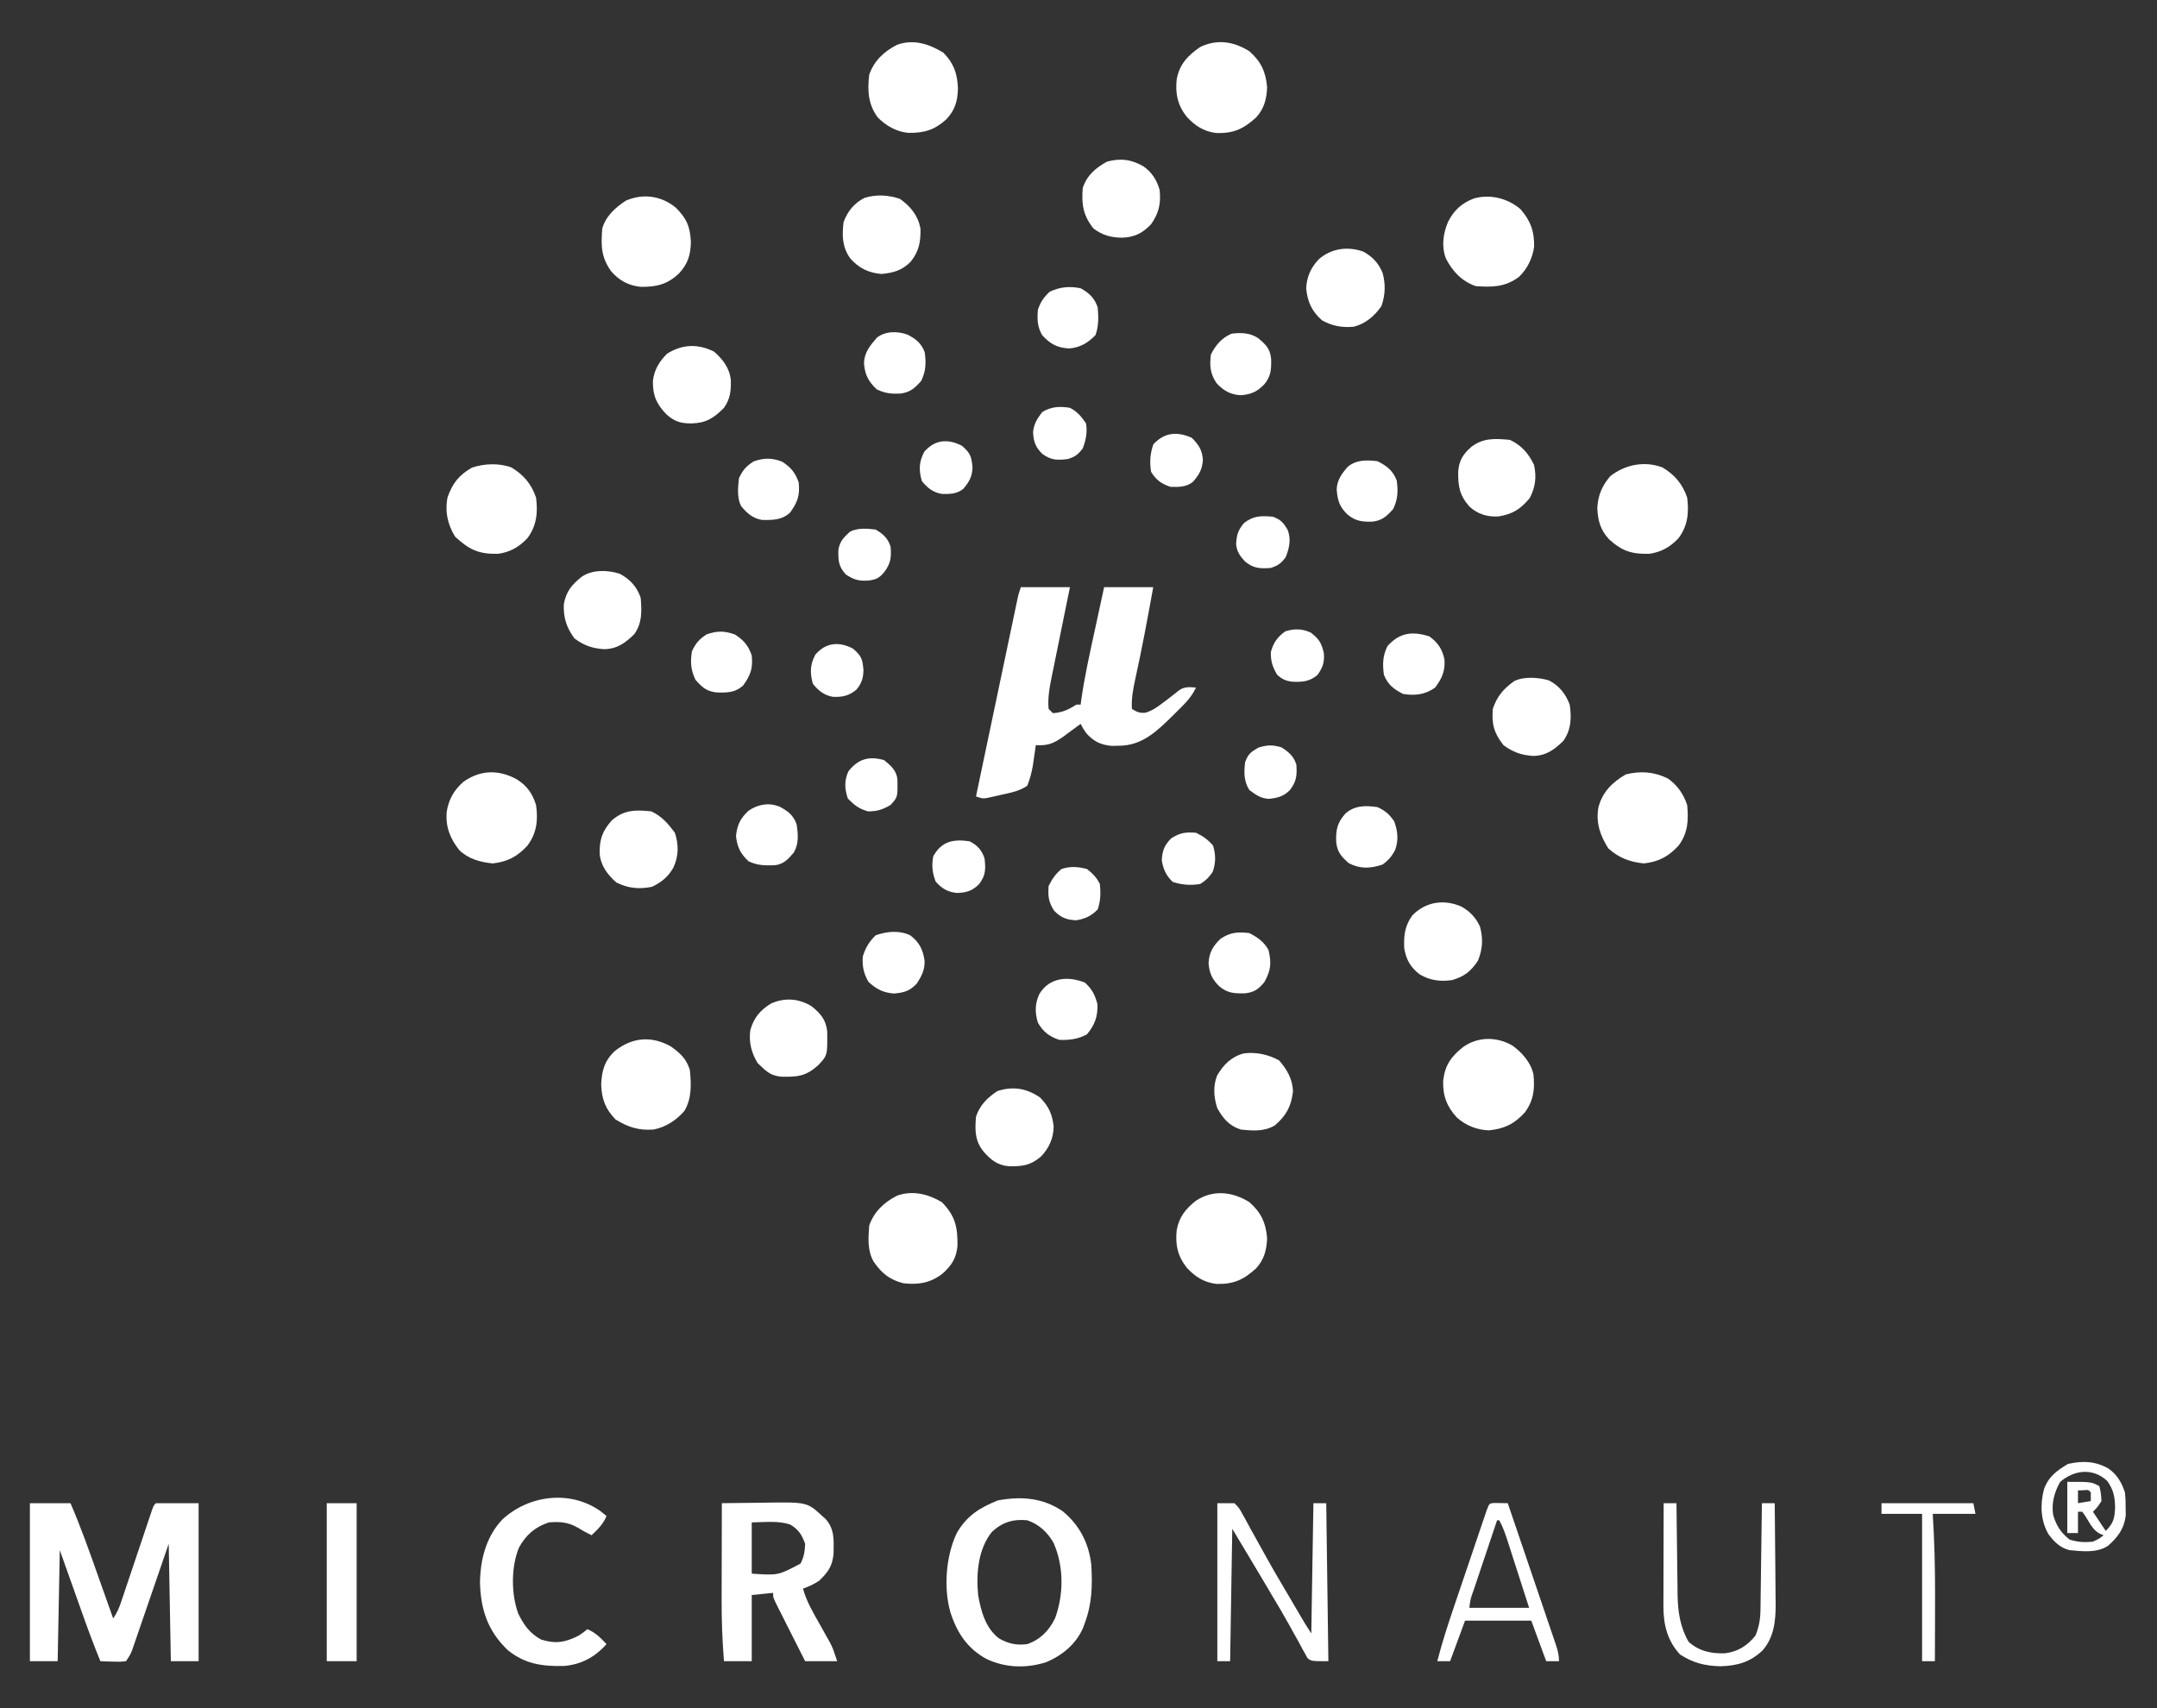<?xml version="1.0" encoding="UTF-8"?>
<svg version="1.1" xmlns="http://www.w3.org/2000/svg" width="1010" height="800">
<rect width="100%" height="100%" fill="#333333" stroke="none"/>
<path d="M0 0 C7.59 0 15.18 0 23 0 C22.278 3.528 21.556 7.056 20.812 10.691 C20.116 14.12 19.422 17.549 18.728 20.978 C18.245 23.356 17.76 25.733 17.272 28.11 C16.571 31.531 15.878 34.955 15.188 38.379 C14.969 39.436 14.75 40.494 14.525 41.584 C13.483 46.79 12.52 51.687 13 57 C13.66 57.66 14.32 58.32 15 59 C19.45 58.703 22.287 57.372 26 55 C26.66 55 27.32 55 28 55 C28.091 54.315 28.181 53.629 28.275 52.923 C29.846 41.896 32.256 31.065 34.625 20.188 C35.05 18.223 35.474 16.259 35.898 14.295 C36.928 9.529 37.964 4.765 39 0 C46.59 0 54.18 0 62 0 C59.374 14.48 56.706 28.936 53.525 43.307 C52.52 47.954 51.719 52.211 52 57 C54.284 58.438 55.575 59.037 58.297 58.801 C61.637 57.811 63.792 56.229 66.562 54.125 C67.492 53.426 68.421 52.728 69.379 52.008 C70.983 50.779 72.572 49.532 74.137 48.254 C76.766 46.484 78.91 46.789 82 47 C79.893 51.677 76.602 54.739 73 58.312 C72.329 58.982 71.658 59.651 70.966 60.34 C63.675 67.486 56.831 74.116 46.25 74.25 C44.432 74.289 44.432 74.289 42.578 74.328 C37.395 73.853 34.166 72.292 30.688 68.438 C29 66 29 66 28 64 C27.252 64.554 26.505 65.109 25.734 65.68 C24.75 66.404 23.765 67.129 22.75 67.875 C21.288 68.954 21.288 68.954 19.797 70.055 C15.184 73.263 12.707 74.259 7 74 C6.879 74.869 6.758 75.738 6.633 76.633 C6.465 77.785 6.298 78.938 6.125 80.125 C5.963 81.262 5.8 82.399 5.633 83.57 C5.019 86.899 4.296 89.873 3 93 C-0.857 95.571 -4.517 96.211 -9 97.188 C-10.23 97.473 -10.23 97.473 -11.484 97.764 C-12.273 97.938 -13.062 98.113 -13.875 98.293 C-14.594 98.453 -15.314 98.613 -16.055 98.778 C-18 99 -18 99 -21 98 C-18.412 85.665 -15.821 73.33 -13.229 60.996 C-12.025 55.269 -10.822 49.542 -9.62 43.815 C-8.461 38.29 -7.301 32.766 -6.139 27.242 C-5.695 25.132 -5.252 23.021 -4.81 20.911 C-4.191 17.961 -3.571 15.011 -2.949 12.061 C-2.766 11.184 -2.583 10.306 -2.394 9.402 C-2.224 8.599 -2.054 7.795 -1.88 6.967 C-1.733 6.27 -1.586 5.572 -1.435 4.853 C-1 3 -1 3 0 0 Z " fill="#FFFFFF" transform="translate(478,275)"/>
<path d="M0 0 C6.27 0 12.54 0 19 0 C23.797 11.067 27.79 22.384 31.812 33.75 C32.512 35.719 33.212 37.688 33.912 39.656 C35.611 44.436 37.307 49.218 39 54 C40.831 51.254 41.736 49.176 42.772 46.085 C43.109 45.088 43.446 44.09 43.793 43.062 C44.151 41.987 44.51 40.912 44.879 39.805 C45.251 38.702 45.623 37.598 46.007 36.462 C47.196 32.934 48.38 29.405 49.562 25.875 C50.749 22.338 51.937 18.802 53.129 15.267 C53.871 13.065 54.61 10.863 55.346 8.66 C55.847 7.173 55.847 7.173 56.358 5.656 C56.651 4.779 56.945 3.902 57.248 2.998 C58 1 58 1 59 0 C65.6 0 72.2 0 79 0 C79 24.42 79 48.84 79 74 C74.71 74 70.42 74 66 74 C65.67 55.85 65.34 37.7 65 19 C59.162 35.977 59.162 35.977 53.333 52.956 C52.6 55.082 51.866 57.207 51.133 59.332 C50.754 60.439 50.376 61.547 49.986 62.688 C49.621 63.743 49.256 64.799 48.879 65.886 C48.564 66.803 48.249 67.72 47.924 68.665 C47 71 47 71 45 74 C42.18 74.293 42.18 74.293 38.875 74.188 C37.231 74.147 37.231 74.147 35.555 74.105 C34.712 74.071 33.869 74.036 33 74 C30.282 67.332 27.735 60.623 25.328 53.836 C25.037 53.02 24.746 52.205 24.447 51.365 C23.379 48.369 22.315 45.372 21.25 42.375 C18.858 35.651 16.465 28.927 14 22 C13.67 39.16 13.34 56.32 13 74 C8.71 74 4.42 74 0 74 C0 49.58 0 25.16 0 0 Z " fill="#FFFFFF" transform="translate(14,704)"/>
<path d="M0 0 C7.926 6.461 12.423 15.151 13.492 25.305 C14.042 34.686 13.847 43.394 10.492 52.305 C10.109 53.378 10.109 53.378 9.719 54.473 C6.443 62.241 -0.073 67.619 -7.758 70.805 C-16.993 73.715 -26.715 73.441 -35.508 69.305 C-44.539 64.428 -49.475 56.891 -52.508 47.305 C-55.75 35.85 -54.577 20.939 -49.508 10.305 C-44.802 2.149 -38.792 -1.561 -30.258 -5.008 C-19.407 -6.997 -9.295 -6.283 0 0 Z M-33.02 9.707 C-39.55 17.729 -40.467 29.38 -39.508 39.305 C-38.216 46.786 -36.012 54.957 -29.652 59.684 C-25.265 62.119 -21.563 62.96 -16.508 62.305 C-10.403 60.187 -6.302 55.991 -3.5 50.234 C0.63 39.048 0.665 25.845 -4.195 14.867 C-6.975 9.934 -11.133 6.096 -16.508 4.305 C-23.096 3.659 -28.167 5.205 -33.02 9.707 Z " fill="#FFFFFF" transform="translate(497.508,707.695)"/>
<path d="M0 0 C4.677 -0.075 9.354 -0.129 14.032 -0.165 C15.62 -0.18 17.207 -0.2 18.795 -0.226 C39.883 -0.565 39.883 -0.565 46.938 5.938 C47.483 6.421 48.028 6.904 48.59 7.402 C52.875 12.258 52.413 17.347 52.316 23.574 C51.779 29.393 49.815 32.278 45.562 36.312 C43.093 37.939 40.791 39.043 38 40 C39.669 46.175 42.888 51.466 46 57 C47.088 58.935 48.172 60.872 49.25 62.812 C49.73 63.665 50.209 64.517 50.703 65.395 C52 68 52 68 54 74 C49.05 74 44.1 74 39 74 C36.86 69.766 34.723 65.531 32.591 61.292 C31.865 59.85 31.138 58.409 30.409 56.968 C29.362 54.9 28.321 52.829 27.281 50.758 C26.953 50.112 26.625 49.466 26.287 48.801 C24 44.228 24 44.228 24 42 C19.05 42.495 19.05 42.495 14 43 C14 53.23 14 63.46 14 74 C9.71 74 5.42 74 1 74 C0.227 64.463 -0.137 55.077 -0.098 45.508 C-0.096 44.196 -0.095 42.884 -0.093 41.532 C-0.09 38.096 -0.08 34.661 -0.069 31.225 C-0.058 27.698 -0.054 24.171 -0.049 20.645 C-0.038 13.763 -0.021 6.882 0 0 Z M14 9 C14 16.92 14 24.84 14 33 C26.406 33.84 26.406 33.84 36.875 28.25 C38.461 25.078 38.878 22.545 39 19 C37.478 14.834 35.868 12.227 32 10 C26.349 8.077 19.851 8.946 14 9 Z " fill="#FFFFFF" transform="translate(338,704)"/>
<path d="M0 0 C0.949 0.763 1.897 1.526 2.875 2.312 C1.32 6.129 -1.161 8.504 -4.125 11.312 C-6.381 10.226 -8.499 9.079 -10.625 7.75 C-15.101 5.176 -18.966 4.883 -24.125 5.312 C-30.593 7.464 -34.766 11.042 -38.094 17.066 C-41.873 26.007 -41.812 39.023 -38.438 48.062 C-35.793 53.434 -33.102 57.214 -27.75 60.188 C-20.947 62.299 -16.432 61.525 -10.125 58.312 C-7.786 56.749 -7.786 56.749 -6.125 55.312 C-2.308 56.868 0.067 59.348 2.875 62.312 C-2.541 68.406 -9.006 71.915 -17.191 72.551 C-27.311 72.766 -35.533 71.6 -43.5 65 C-52.655 56.182 -55.998 46.314 -56.375 33.688 C-56.254 22.841 -53.582 12.159 -46.047 4.086 C-33.707 -7.456 -14.275 -10.05 0 0 Z " fill="#FFFFFF" transform="translate(281.125,707.688)"/>
<path d="M0 0 C4.505 3.306 8.537 7.817 9.82 13.336 C10.582 20.193 9.955 25.686 5.82 31.336 C0.904 36.692 -3.711 38.995 -10.992 39.711 C-16.691 39.526 -21.732 37.491 -26.012 33.723 C-30.721 28.555 -32.675 23.514 -32.418 16.41 C-31.598 9.274 -28.735 5.189 -23.148 0.746 C-16.18 -4.245 -7.412 -4.231 0 0 Z " fill="#FFFFFF" transform="translate(708.18,489.664)"/>
<path d="M0 0 C4.431 3.052 7.361 7.351 9.047 12.41 C9.751 19.553 9.429 25.537 5.047 31.41 C0.314 36.555 -4.203 38.977 -11.203 39.785 C-17.716 39.134 -23.038 37.163 -27.891 32.723 C-31.753 26.519 -33.724 20.873 -32.523 13.543 C-30.587 6.301 -26.058 1.804 -19.703 -1.902 C-12.803 -3.627 -6.394 -3.163 0 0 Z " fill="#FFFFFF" transform="translate(780.953,364.59)"/>
<path d="M0 0 C4.789 3.007 7.333 6.66 9 12 C10.019 19.073 9.331 25.195 5 31 C0.268 36.145 -4.25 38.567 -11.25 39.375 C-17.124 38.788 -22.525 37.343 -26.902 33.199 C-31.196 27.793 -33.335 22.471 -32.875 15.5 C-31.998 9.574 -29.591 5.191 -25.062 1.188 C-17.137 -4.474 -8.504 -4.669 0 0 Z " fill="#FFFFFF" transform="translate(242,365)"/>
<path d="M0 0 C5.447 4.787 7.728 9.633 8.312 16.875 C8.114 22.359 6.939 26.863 3.195 30.988 C-2.751 36.407 -7.359 38.513 -15.441 38.309 C-21.306 37.601 -25.428 34.924 -29.375 30.625 C-33.581 25.241 -34.779 19.784 -34 13 C-32.819 6.887 -29.924 3.271 -25.113 -0.59 C-17.004 -6.001 -7.944 -4.925 0 0 Z " fill="#FFFFFF" transform="translate(585,563)"/>
<path d="M0 0 C4.721 5.504 6.448 10.232 6.34 17.492 C5.605 22.915 3.179 27.916 -0.785 31.707 C-7.262 36.479 -13.229 36.567 -21 36 C-27.53 33.744 -31.878 29.087 -35 23 C-37.113 17.238 -36.272 11.457 -33.977 5.922 C-31.245 0.547 -27.686 -2.795 -22 -5 C-14.347 -7.261 -5.979 -5.144 0 0 Z " fill="#FFFFFF" transform="translate(712,98)"/>
<path d="M0 0 C5.445 4.794 7.728 9.628 8.312 16.875 C8.114 22.359 6.939 26.863 3.195 30.988 C-2.751 36.407 -7.359 38.513 -15.441 38.309 C-21.306 37.601 -25.428 34.924 -29.375 30.625 C-33.581 25.241 -34.779 19.784 -34 13 C-32.647 5.995 -28.77 1.983 -23 -2 C-15.038 -5.815 -7.275 -4.585 0 0 Z " fill="#FFFFFF" transform="translate(585,24)"/>
<path d="M0 0 C6.294 6.421 7.421 11.584 7.34 20.441 C6.78 26.308 4.586 29.702 0.25 33.555 C-5.434 37.891 -10.937 38.781 -18 38 C-24.463 36.331 -28.146 33.344 -31.906 27.902 C-34.916 22.667 -34.427 16.851 -34 11 C-31.744 4.47 -27.087 0.122 -21 -3 C-13.79 -5.644 -6.398 -3.809 0 0 Z " fill="#FFFFFF" transform="translate(441,563)"/>
<path d="M0 0 C4.454 3.169 7.314 5.754 9 11 C9.705 17.671 9.976 24.354 6.473 30.281 C2.746 34.631 -2.342 37.953 -8 39 C-14.894 39.53 -19.95 37.872 -25.75 34.312 C-30.497 29.433 -32.25 24.814 -32.5 18 C-32.236 11.456 -30.943 6.756 -26.094 2.215 C-18.032 -4.148 -9.176 -5.021 0 0 Z " fill="#FFFFFF" transform="translate(314,490)"/>
<path d="M0 0 C4.922 5.059 6.518 9.754 6.812 16.812 C6.603 22.856 5.427 26.896 1.25 31.312 C-4.306 36.261 -9.068 37.628 -16.441 37.531 C-22.056 36.999 -26.822 34.24 -30.75 30.312 C-35.294 24.179 -35.608 17.732 -34.75 10.312 C-32.494 3.783 -27.837 -0.566 -21.75 -3.688 C-14.008 -6.526 -6.682 -4.1 0 0 Z " fill="#FFFFFF" transform="translate(441.75,24.688)"/>
<path d="M0 0 C5.715 3.44 9.329 7.733 11.508 14.059 C12.417 21.131 11.807 27.239 7.508 33.059 C3.626 37.228 -0.66 39.688 -6.324 40.43 C-14.51 40.612 -19.006 39.131 -25.02 33.672 C-29.14 29.313 -30.385 24.659 -30.559 18.828 C-30.225 12.958 -28.293 8.538 -24.492 4.059 C-17.515 -1.383 -8.505 -3.213 0 0 Z " fill="#FFFFFF" transform="translate(778.492,218.941)"/>
<path d="M0 0 C5.715 3.44 9.329 7.733 11.508 14.059 C12.417 21.131 11.807 27.239 7.508 33.059 C3.626 37.228 -0.66 39.688 -6.324 40.43 C-15.448 40.633 -19.765 38.462 -26.367 32.434 C-29.925 26.782 -31.274 20.349 -29.867 13.746 C-27.423 7.19 -24.582 3.557 -18.492 0.059 C-12.745 -1.857 -5.713 -2.158 0 0 Z " fill="#FFFFFF" transform="translate(239.492,218.941)"/>
<path d="M0 0 C5.098 5.046 6.731 8.936 7.062 16.125 C6.915 22.267 5.675 26.187 1.562 30.75 C-3.975 36.01 -9.191 37.223 -16.652 37.062 C-22.365 36.422 -26.551 34.058 -30.312 29.75 C-35.008 23.121 -35.051 17.8 -34.438 9.75 C-32.71 3.921 -28.411 0.063 -23.438 -3.25 C-15.385 -6.798 -6.742 -5.569 0 0 Z " fill="#FFFFFF" transform="translate(316.438,97.25)"/>
<path d="M0 0 C2.64 0 5.28 0 8 0 C10.199 2.202 10.199 2.202 11.902 5.324 C12.383 6.173 12.383 6.173 12.873 7.038 C13.923 8.907 14.929 10.796 15.938 12.688 C16.662 13.992 17.389 15.294 18.119 16.595 C19.647 19.321 21.16 22.055 22.664 24.793 C26.091 31.002 29.703 37.102 33.308 43.209 C34.423 45.101 35.534 46.997 36.642 48.893 C36.988 49.483 37.333 50.073 37.688 50.681 C38.017 51.243 38.345 51.804 38.684 52.383 C40.397 55.312 42.117 58.176 44 61 C44.33 40.87 44.66 20.74 45 0 C46.98 0 48.96 0 51 0 C51.33 24.42 51.66 48.84 52 74 C44 74 44 74 42.197 72.513 C41.818 71.815 41.44 71.117 41.051 70.398 C40.602 69.61 40.154 68.821 39.691 68.008 C39.236 67.139 38.781 66.27 38.312 65.375 C37.278 63.528 36.243 61.682 35.207 59.836 C34.417 58.391 34.417 58.391 33.612 56.917 C31.014 52.215 28.25 47.614 25.5 43 C24.531 41.354 23.562 39.709 22.594 38.062 C17.431 29.354 12.209 20.681 7 12 C6.67 32.46 6.34 52.92 6 74 C4.02 74 2.04 74 0 74 C0 49.58 0 25.16 0 0 Z " fill="#FFFFFF" transform="translate(570,704)"/>
<path d="M0 0 C2.051 0.033 4.102 0.065 6.152 0.098 C9.287 9.301 12.417 18.507 15.54 27.714 C16.99 31.989 18.442 36.264 19.898 40.537 C21.303 44.659 22.703 48.783 24.1 52.908 C24.634 54.483 25.17 56.058 25.708 57.632 C26.459 59.833 27.205 62.036 27.949 64.24 C28.174 64.893 28.398 65.546 28.629 66.219 C29.56 68.99 30.152 71.149 30.152 74.098 C28.172 74.098 26.192 74.098 24.152 74.098 C21.842 67.828 19.532 61.558 17.152 55.098 C6.922 55.098 -3.308 55.098 -13.848 55.098 C-16.158 61.368 -18.468 67.638 -20.848 74.098 C-22.828 74.098 -24.808 74.098 -26.848 74.098 C-24.623 65.426 -21.878 56.968 -18.996 48.496 C-18.532 47.124 -18.068 45.752 -17.604 44.38 C-16.639 41.531 -15.673 38.682 -14.704 35.833 C-13.461 32.178 -12.224 28.52 -10.989 24.861 C-10.035 22.04 -9.079 19.22 -8.122 16.399 C-7.664 15.05 -7.207 13.7 -6.751 12.349 C-6.117 10.475 -5.479 8.601 -4.841 6.728 C-4.48 5.662 -4.118 4.596 -3.745 3.498 C-2.486 0.131 -2.486 0.131 0 0 Z M1.152 8.098 C-0.703 13.614 -2.554 19.132 -4.402 24.65 C-5.031 26.529 -5.662 28.407 -6.293 30.284 C-7.2 32.979 -8.102 35.675 -9.004 38.371 C-9.288 39.214 -9.573 40.057 -9.866 40.925 C-11.313 44.923 -11.313 44.923 -11.848 49.098 C-2.608 49.098 6.632 49.098 16.152 49.098 C14.483 43.901 12.812 38.704 11.135 33.509 C10.566 31.742 9.997 29.975 9.43 28.208 C8.614 25.665 7.794 23.123 6.973 20.582 C6.72 19.793 6.468 19.005 6.209 18.192 C5.072 14.687 3.962 11.327 2.152 8.098 C1.822 8.098 1.492 8.098 1.152 8.098 Z " fill="#FFFFFF" transform="translate(699.848,703.902)"/>
<path d="M0 0 C4.62 0 9.24 0 14 0 C14 24.42 14 48.84 14 74 C9.38 74 4.76 74 0 74 C0 49.58 0 25.16 0 0 Z " fill="#FFFFFF" transform="translate(153,704)"/>
<path d="M0 0 C1.98 0 3.96 0 6 0 C6.006 0.629 6.012 1.259 6.018 1.907 C6.082 8.494 6.167 15.081 6.262 21.667 C6.296 24.121 6.324 26.575 6.346 29.029 C6.38 32.569 6.433 36.109 6.488 39.648 C6.495 40.734 6.501 41.82 6.508 42.939 C6.658 50.842 7.705 58.005 11.688 64.938 C16.621 69.338 22.322 70.543 28.832 70.285 C34.937 69.482 39.172 66.703 43 62 C44.609 57.961 45.26 54.512 45.319 50.178 C45.339 49.058 45.359 47.937 45.379 46.782 C45.391 45.588 45.402 44.394 45.414 43.164 C45.433 41.93 45.453 40.695 45.473 39.423 C45.532 35.491 45.579 31.558 45.625 27.625 C45.662 24.954 45.702 22.284 45.742 19.613 C45.838 13.076 45.923 6.538 46 0 C47.98 0 49.96 0 52 0 C52.093 7.259 52.164 14.518 52.207 21.778 C52.228 25.149 52.256 28.521 52.302 31.893 C52.351 35.78 52.373 39.667 52.391 43.555 C52.411 44.75 52.432 45.945 52.453 47.176 C52.455 55.087 51.721 62.69 46.355 68.906 C40.553 74.443 34.45 76.155 26.562 76.375 C19.237 76.18 13.848 74.827 7.688 70.875 C1.814 64.592 -0.133 56.932 -0.114 48.475 C-0.113 47.395 -0.113 46.314 -0.113 45.2 C-0.108 44.045 -0.103 42.89 -0.098 41.699 C-0.096 40.508 -0.095 39.316 -0.093 38.089 C-0.088 34.288 -0.075 30.488 -0.062 26.688 C-0.057 24.109 -0.053 21.53 -0.049 18.951 C-0.038 12.634 -0.021 6.317 0 0 Z " fill="#FFFFFF" transform="translate(779,704)"/>
<path d="M0 0 C4.353 2.438 7.064 5.32 9.02 9.918 C10.506 15.293 10.3 20.222 8.516 25.477 C5.255 30.151 1.2 33.672 -4.359 35.164 C-9.89 35.686 -14.531 34.882 -19.359 32.164 C-24.068 28.026 -26.13 23.496 -26.734 17.352 C-26.572 11.978 -24.559 7.485 -20.863 3.586 C-14.985 -1.515 -7.364 -2.609 0 0 Z " fill="#FFFFFF" transform="translate(638.359,117.836)"/>
<path d="M0 0 C4.066 2.783 6.449 6.512 7.758 11.203 C8.381 17.535 7.429 21.949 3.758 27.203 C-0.284 31.467 -4.064 33.341 -9.93 33.516 C-15.139 33.447 -19.061 32.361 -23.242 29.203 C-28.127 23.066 -28.885 17.823 -28.242 10.203 C-26.218 4.243 -22.31 0.899 -16.867 -2.109 C-10.456 -3.789 -5.707 -3.178 0 0 Z " fill="#FFFFFF" transform="translate(535.242,77.797)"/>
<path d="M0 0 C4.129 4.238 5.799 7.952 6.375 13.812 C6.213 19.187 4.2 23.679 0.504 27.578 C-4.361 31.8 -8.307 32.306 -14.504 32.207 C-19.853 31.763 -22.858 29.362 -26.312 25.5 C-30.544 20.435 -30.528 15.365 -30 9 C-28.242 3.622 -24.662 0.078 -20 -3 C-12.628 -5.404 -6.295 -4.309 0 0 Z " fill="#FFFFFF" transform="translate(487,514)"/>
<path d="M0 0 C4.907 2.32 7.811 5.718 11 10 C12.858 15.574 12.806 20.943 10.312 26.312 C7.81 30.73 4.867 33.088 0.312 35.312 C-5.647 36.549 -10.921 36.039 -16.375 33.312 C-20.502 29.676 -23.647 25.561 -24.203 19.949 C-24.341 13.285 -23.08 9.346 -18.562 4.25 C-12.856 -0.761 -7.391 -0.794 0 0 Z " fill="#FFFFFF" transform="translate(305,380)"/>
<path d="M0 0 C5.037 3.598 8.446 7.744 9.625 13.875 C9.798 19.995 8.936 24.675 5.02 29.473 C0.967 33.548 -3.095 34.656 -8.625 35.188 C-14.682 34.683 -19.313 32.434 -23.312 27.812 C-27.05 22.49 -27.126 17.194 -26.375 10.875 C-24.51 5.824 -21.327 1.89 -16.465 -0.504 C-10.948 -2.144 -5.408 -1.803 0 0 Z " fill="#FFFFFF" transform="translate(421.375,93.125)"/>
<path d="M0 0 C3.706 4.268 6.255 8.691 6.5 14.438 C5.726 21.4 3.385 25.832 -1.938 30.375 C-6.871 33.432 -12.333 32.963 -17.938 32.375 C-23.319 30.693 -26.25 27.233 -28.938 22.375 C-30.608 17.363 -31.003 12.07 -29.031 7.082 C-26.057 2.001 -22.437 -1.669 -16.594 -3.266 C-10.89 -4.037 -5.007 -2.77 0 0 Z " fill="#FFFFFF" transform="translate(598.938,496.625)"/>
<path d="M0 0 C4.093 2.337 6.79 5.136 8.75 9.438 C10.273 15.097 10.014 19.984 7.75 25.438 C4.42 30.384 1.469 32.722 -4.25 34.438 C-9.824 35.251 -14.541 34.642 -19.453 31.812 C-23.758 28.519 -25.851 24.873 -26.727 19.531 C-27.011 13.594 -26.451 8.905 -22.859 4.062 C-16.574 -2.284 -8.105 -3.519 0 0 Z " fill="#FFFFFF" transform="translate(684.25,424.562)"/>
<path d="M0 0 C4.853 2.437 7.959 6.393 9.828 11.387 C10.749 17.567 10.55 23.176 6.828 28.387 C2.586 32.534 -1.222 35.329 -7.305 35.418 C-12.887 35.04 -16.643 33.673 -21.172 30.387 C-25.617 24.772 -26.765 20.498 -26.172 13.387 C-24.206 7.479 -21.175 3.976 -16.172 0.387 C-11.585 -1.907 -4.845 -1.368 0 0 Z " fill="#FFFFFF" transform="translate(725.172,318.613)"/>
<path d="M0 0 C4.127 3.636 7.272 7.751 7.828 13.363 C7.934 18.469 7.611 21.978 4.625 26.312 C-0.169 31.141 -3.741 33.442 -10.688 33.625 C-15.77 33.565 -18.509 32.811 -22.375 29.312 C-27.093 24.389 -28.744 20.48 -28.656 13.727 C-28.046 8.488 -25.679 4.617 -22 0.938 C-14.812 -3.512 -7.568 -3.784 0 0 Z " fill="#FFFFFF" transform="translate(334.375,164.688)"/>
<path d="M0 0 C4.837 2.614 8.063 6.09 9.793 11.281 C10.301 17.503 10.547 23.026 6.793 28.281 C2.551 32.429 -1.257 35.223 -7.34 35.312 C-12.919 34.934 -16.716 33.628 -21.207 30.281 C-24.941 25.27 -26.456 20.559 -26.207 14.281 C-25.184 8.377 -22.459 5.065 -17.828 1.41 C-12.889 -2.029 -5.61 -1.827 0 0 Z " fill="#FFFFFF" transform="translate(290.207,268.719)"/>
<path d="M0 0 C4.15 3.407 6.602 6.207 7.211 11.688 C7.342 22.955 7.342 22.955 2.875 27.664 C-2.831 32.691 -6.407 33.012 -13.918 32.945 C-18.034 32.584 -20.135 31.5 -23.125 28.664 C-23.867 27.963 -24.61 27.262 -25.375 26.539 C-28.283 21.762 -29.519 16.82 -28.82 11.227 C-27.222 5.386 -24.248 1.827 -19.125 -1.336 C-12.744 -4.226 -5.962 -3.748 0 0 Z " fill="#FFFFFF" transform="translate(380.125,471.336)"/>
<path d="M0 0 C5.437 2.575 8.735 6.349 11.312 11.75 C12.522 17.468 11.984 22.137 9.25 27.312 C4.897 32.512 1.306 34.774 -5.375 35.867 C-10.618 36.132 -14.919 34.858 -18.859 31.34 C-23.606 26.016 -24.304 21.765 -24.211 14.723 C-23.808 9.527 -21.772 6.497 -17.938 3.188 C-12.293 -1.016 -6.887 -0.604 0 0 Z " fill="#FFFFFF" transform="translate(707,206)"/>
<path d="M0 0 C4.092 2.917 6.139 6.525 7.688 11.203 C7.988 14.543 7.988 14.543 8 18.141 C8.017 19.325 8.034 20.51 8.051 21.73 C7.383 28.113 4.424 32.045 -0.312 36.203 C-5.623 39.624 -12.268 38.741 -18.312 38.203 C-22.764 37.007 -25.514 34.308 -28.188 30.641 C-31.847 24.109 -32.039 17.068 -30.312 9.891 C-28.221 3.856 -24.323 0.993 -19 -2.172 C-12.194 -3.755 -6.124 -3.506 0 0 Z M-22.688 6.266 C-25.386 11.143 -26.785 16.089 -25.938 21.676 C-24.476 26.65 -22.432 29.908 -18.312 33.203 C-14.609 34.438 -11.166 34.653 -7.312 34.203 C-4.387 32.852 -4.387 32.852 -2.312 31.203 C-2.908 30.969 -3.504 30.734 -4.117 30.492 C-6.825 28.902 -7.819 27.248 -9.438 24.578 C-10.866 22.161 -10.866 22.161 -12.312 20.203 C-12.973 20.203 -13.633 20.203 -14.312 20.203 C-14.312 23.503 -14.312 26.803 -14.312 30.203 C-15.963 30.203 -17.613 30.203 -19.312 30.203 C-19.312 22.283 -19.312 14.363 -19.312 6.203 C-8.062 6.203 -8.062 6.203 -4.312 8.203 C-3.562 11.391 -3.562 11.391 -3.312 15.203 C-5.25 18.141 -5.25 18.141 -7.312 20.203 C-5.332 23.173 -3.353 26.143 -1.312 29.203 C2.417 25.473 2.876 23.099 3.062 18.016 C2.991 13.134 2.234 9.79 -0.605 5.797 C-7.297 -0.45 -16.099 0.544 -22.688 6.266 Z M-14.312 10.203 C-14.312 12.183 -14.312 14.163 -14.312 16.203 C-12.332 15.873 -10.352 15.543 -8.312 15.203 C-8.312 13.883 -8.312 12.563 -8.312 11.203 C-9.379 9.907 -9.379 9.907 -11.875 10.141 C-12.679 10.161 -13.484 10.182 -14.312 10.203 Z " fill="#FFFFFF" transform="translate(987.312,687.797)"/>
<path d="M0 0 C3.799 1.796 5.52 3.296 7.875 6.75 C9.471 11.361 9.932 15.358 8.309 19.961 C6.763 23.025 5.085 24.938 2.312 26.938 C-3.4 28.77 -7.946 29.027 -13.375 26.312 C-16.794 23.301 -18.69 21.288 -19.316 16.668 C-19.582 10.95 -18.968 7.397 -15 3 C-10.63 -0.856 -5.545 -0.791 0 0 Z " fill="#FFFFFF" transform="translate(645,378)"/>
<path d="M0 0 C3.867 2.005 6.948 4.111 9 8 C10.391 14.059 10.114 17.416 7 23 C4.254 26.26 2.258 27.78 -2.086 28.203 C-6.913 28.302 -10.13 28.206 -14 25 C-17.404 21.691 -18.728 18.838 -19.098 14.055 C-18.865 9.167 -16.952 5.882 -13.438 2.625 C-8.938 -0.375 -5.341 -0.656 0 0 Z " fill="#FFFFFF" transform="translate(585,437)"/>
<path d="M0 0 C3.991 2.877 6.15 6.145 7.07 10.926 C7.383 16.297 5.878 19.656 2.688 23.938 C-1.966 27.293 -6.744 27.836 -12.312 26.938 C-16.695 24.746 -19.513 22.536 -21.312 17.938 C-21.997 12.894 -21.886 9.107 -19.625 4.5 C-13.92 -1.821 -7.946 -2.549 0 0 Z " fill="#FFFFFF" transform="translate(669.312,298.062)"/>
<path d="M0 0 C3.363 3.048 4.718 5.746 5.875 10.125 C6.069 15.835 4.626 19.891 0.938 24.25 C-3.295 26.501 -7.23 27.004 -12 26.812 C-16.709 25.243 -19.484 23.099 -22 18.812 C-23.429 13.991 -23.463 10.047 -21.375 5.438 C-16.752 -2.377 -8.13 -3.218 0 0 Z " fill="#FFFFFF" transform="translate(508,460.188)"/>
<path d="M0 0 C4.225 3.188 5.926 6.606 6.719 11.797 C6.887 16.251 5.387 19.079 2.988 22.719 C-0.362 26.165 -2.896 26.85 -7.637 27.281 C-12.731 26.834 -15.766 25.286 -19.512 21.844 C-21.826 17.901 -22.518 14.529 -22.199 9.969 C-20.997 5.889 -19.183 2.922 -16.137 -0.031 C-10.846 -1.832 -5.18 -2.429 0 0 Z " fill="#FFFFFF" transform="translate(426.199,438.031)"/>
<path d="M0 0 C4.011 2.108 6.551 4.017 8.094 8.281 C8.803 12.95 9.222 17.307 6.816 21.516 C4.121 24.706 2.009 27.09 -2.297 27.52 C-6.924 27.64 -10.154 27.631 -14.406 25.656 C-18.244 22.011 -19.717 19.046 -20.281 13.781 C-19.725 8.592 -18.24 5.515 -14.406 1.969 C-9.96 -1.033 -5.146 -1.94 0 0 Z " fill="#FFFFFF" transform="translate(364.906,377.719)"/>
<path d="M0 0 C4.038 2.603 6.293 5.254 7.812 9.812 C8.4 15.917 7.277 18.943 3.812 23.812 C-0.02 27.413 -4.406 27.425 -9.453 27.309 C-13.812 26.518 -16.422 24.17 -19.188 20.812 C-21.163 16.861 -20.619 12.119 -20.188 7.812 C-18.382 3.923 -16.92 2.301 -13.375 -0.062 C-8.468 -1.794 -4.883 -1.819 0 0 Z " fill="#FFFFFF" transform="translate(366.188,216.188)"/>
<path d="M0 0 C3.574 2.964 5.691 4.93 6.164 9.785 C6.263 14.613 6.167 17.83 2.961 21.699 C-0.348 25.103 -3.201 26.427 -7.984 26.797 C-12.872 26.565 -16.157 24.651 -19.414 21.137 C-22.414 16.637 -22.695 13.04 -22.039 7.699 C-19.68 3.15 -17.034 -0.017 -12.289 -2.051 C-7.752 -2.555 -3.878 -2.474 0 0 Z " fill="#FFFFFF" transform="translate(589.039,158.301)"/>
<path d="M0 0 C3.966 2.088 6.474 4.078 8.027 8.281 C8.704 13.329 8.604 17.107 6.34 21.719 C3.308 25.078 1.286 26.975 -3.305 27.598 C-7.643 27.799 -10.44 27.533 -14.41 25.656 C-18.339 22.015 -20.095 18.611 -20.41 13.281 C-20.217 8.234 -17.619 5.191 -14.41 1.469 C-10.509 -1.754 -4.581 -1.669 0 0 Z " fill="#FFFFFF" transform="translate(424.973,156.719)"/>
<path d="M0 0 C4.038 2.603 6.293 5.254 7.812 9.812 C8.4 15.917 7.277 18.943 3.812 23.812 C0.006 27.283 -3.88 27.27 -8.82 27.094 C-13.442 26.545 -15.462 24.617 -18.5 21.25 C-20.764 16.638 -20.992 12.861 -20.188 7.812 C-18.375 3.979 -16.887 2.279 -13.375 -0.062 C-8.468 -1.794 -4.883 -1.819 0 0 Z " fill="#FFFFFF" transform="translate(344.188,297.188)"/>
<path d="M0 0 C4.029 2.251 6.535 4.605 8 9 C8.394 13.469 8.482 17.613 7 21.875 C3.552 25.538 -0.237 27.762 -5.312 28.199 C-11.04 27.861 -14.112 26.173 -18 22 C-20.288 18.047 -20.396 14.511 -20 10 C-18.696 6.304 -17.34 4.323 -14.5 1.625 C-9.588 -0.656 -5.321 -1.04 0 0 Z " fill="#FFFFFF" transform="translate(506,135)"/>
<path d="M0 0 C4.383 2.191 7.201 4.402 9 9 C9.684 14.043 9.574 17.831 7.312 22.438 C4.382 25.684 2.307 27.697 -2.145 28.281 C-6.915 28.471 -10.205 28.144 -14 25 C-17.788 21.422 -18.749 18.26 -19.102 13.211 C-18.897 8.761 -16.827 5.956 -14 2.688 C-9.944 -0.735 -5.057 -0.622 0 0 Z " fill="#FFFFFF" transform="translate(645,216)"/>
<path d="M0 0 C14.19 0 28.38 0 43 0 C43.495 2.475 43.495 2.475 44 5 C37.4 5 30.8 5 24 5 C24.164 8.117 24.327 11.234 24.496 14.445 C25.096 26.925 25.114 39.384 25.062 51.875 C25.057 54.039 25.053 56.203 25.049 58.367 C25.038 63.578 25.021 68.789 25 74 C23.02 74 21.04 74 19 74 C19 51.23 19 28.46 19 5 C12.73 5 6.46 5 0 5 C0 3.35 0 1.7 0 0 Z " fill="#FFFFFF" transform="translate(881,704)"/>
<path d="M0 0 C3.278 3.278 4.901 5.69 5.25 10.312 C4.939 14.894 3.562 17.146 0.664 20.586 C-2.386 23.177 -6.123 23.113 -10 23 C-14.294 21.489 -16.619 19.845 -19 16 C-19.741 11.533 -19.475 7.314 -17.938 3.062 C-12.667 -2.548 -6.842 -2.965 0 0 Z " fill="#FFFFFF" transform="translate(558,205)"/>
<path d="M0 0 C3.803 1.406 4.792 2.664 6.938 6.125 C8.618 10.622 7.74 14.632 6 19 C3.708 21.958 2.552 22.816 -1 24 C-6 24.37 -9.053 24.2 -13 21 C-15.393 18.355 -16.874 16.4 -17.199 12.785 C-16.947 8.462 -16.349 6.43 -13.562 3 C-9.083 -0.496 -5.548 -0.51 0 0 Z " fill="#FFFFFF" transform="translate(596,242)"/>
<path d="M0 0 C3.21 1.532 5.7 3.293 8 6 C9.317 10.377 9.325 14.075 7.812 18.375 C5.995 21.007 4.695 22.331 2 24 C-2.45 24.738 -6.676 24.451 -10.938 23 C-13.958 20.071 -15.285 17.138 -16 13 C-15.81 8.442 -14.779 5.76 -11.5 2.562 C-7.362 -0.023 -4.942 -0.335 0 0 Z " fill="#FFFFFF" transform="translate(560,390)"/>
<path d="M0 0 C3.133 2.6 5.775 4.796 6.203 8.988 C6.371 17.303 6.371 17.303 3 21 C-0.736 23.156 -3.242 24 -7.562 24 C-11.915 22.734 -13.805 21.195 -17 18 C-18.507 13.48 -18.746 9.64 -16.75 5.25 C-12.246 -0.54 -7.092 -2.06 0 0 Z " fill="#FFFFFF" transform="translate(414,356)"/>
<path d="M0 0 C3.409 2.13 5.696 4.089 7 8 C7.371 13.011 7.118 15.991 4 20 C1.155 22.95 -1.834 23.753 -5.902 24.133 C-9.751 23.889 -11.918 22.281 -15 20 C-17.629 15.826 -17.531 11.787 -17 7 C-15.567 3.122 -14.354 2.204 -10.75 0.125 C-6.486 -1.154 -4.265 -1.241 0 0 Z " fill="#FFFFFF" transform="translate(600,350)"/>
<path d="M0 0 C3.853 2.997 5.028 4.769 6.125 9.625 C6.495 13.759 5.66 16.296 3.25 19.75 C-0.42 22.988 -3.888 23.223 -8.602 23.027 C-11.732 22.623 -13.41 21.884 -15.75 19.75 C-17.934 15.964 -18.763 13.505 -18.688 9.125 C-17.462 4.712 -15.643 2.121 -11.938 -0.562 C-7.681 -1.9 -4.063 -1.847 0 0 Z " fill="#FFFFFF" transform="translate(613.75,296.25)"/>
<path d="M0 0 C3.333 1.705 5.426 4.138 7.5 7.25 C8.261 11.437 7.461 15.032 6 19 C3.708 21.958 2.552 22.816 -1 24 C-5.946 24.577 -8.879 24.591 -12.938 21.562 C-16.149 18.439 -17.108 15.691 -17.273 11.25 C-16.797 7.333 -15.381 5.153 -13 2 C-8.846 -0.584 -4.76 -0.808 0 0 Z " fill="#FFFFFF" transform="translate(501,191)"/>
<path d="M0 0 C2.706 2.198 4.448 3.896 6 7 C6.426 11.167 6.381 14.905 5 18.875 C2.092 21.964 -0.83 23.279 -5 24 C-9.558 23.81 -12.24 22.779 -15.438 19.5 C-18.023 15.362 -18.335 12.942 -18 8 C-16.48 4.815 -14.717 2.264 -12 0 C-7.825 -1.392 -4.245 -1.11 0 0 Z " fill="#FFFFFF" transform="translate(509,407)"/>
<path d="M0 0 C3.993 3.423 4.519 4.911 4.938 10.188 C4.825 13.968 4.089 16.276 1.625 19.25 C-1.835 22.117 -4.877 22.784 -9.379 22.605 C-13.426 21.885 -16.256 19.674 -18.75 16.5 C-20.199 11.284 -20.076 7.601 -17.625 2.875 C-12.728 -2.838 -6.584 -3.414 0 0 Z " fill="#FFFFFF" transform="translate(399.375,303.75)"/>
<path d="M0 0 C3.625 1.874 5.691 4.074 7 8 C7.577 12.946 7.591 15.879 4.562 19.938 C1.418 23.186 -1.351 24.053 -5.82 24.203 C-10.266 23.789 -12.963 22.176 -15.875 18.875 C-17.457 14.833 -17.827 11.278 -17 7 C-13.008 -0.112 -7.622 -1.062 0 0 Z " fill="#FFFFFF" transform="translate(454,394)"/>
<path d="M0 0 C3.503 2.043 5.774 4.098 7 8 C7.458 13.036 7.045 15.939 4 20 C1.728 22.697 0.188 23.476 -3.312 23.875 C-7.673 24.222 -10.332 23.532 -14 21 C-17.394 17.24 -17.56 14.399 -17.43 9.48 C-16.733 5.456 -14.961 3.749 -12 1 C-8.298 -0.851 -4.041 -0.465 0 0 Z " fill="#FFFFFF" transform="translate(410,248)"/>
<path d="M0 0 C3.962 3.396 4.495 4.908 5 10.125 C4.887 14.438 3.451 16.953 0.625 20.25 C-2.363 22.598 -5.594 22.668 -9.344 22.57 C-13.418 21.928 -16.253 19.679 -18.75 16.5 C-20.199 11.284 -20.076 7.601 -17.625 2.875 C-12.728 -2.838 -6.584 -3.414 0 0 Z " fill="#FFFFFF" transform="translate(450.375,208.75)"/>
</svg>
